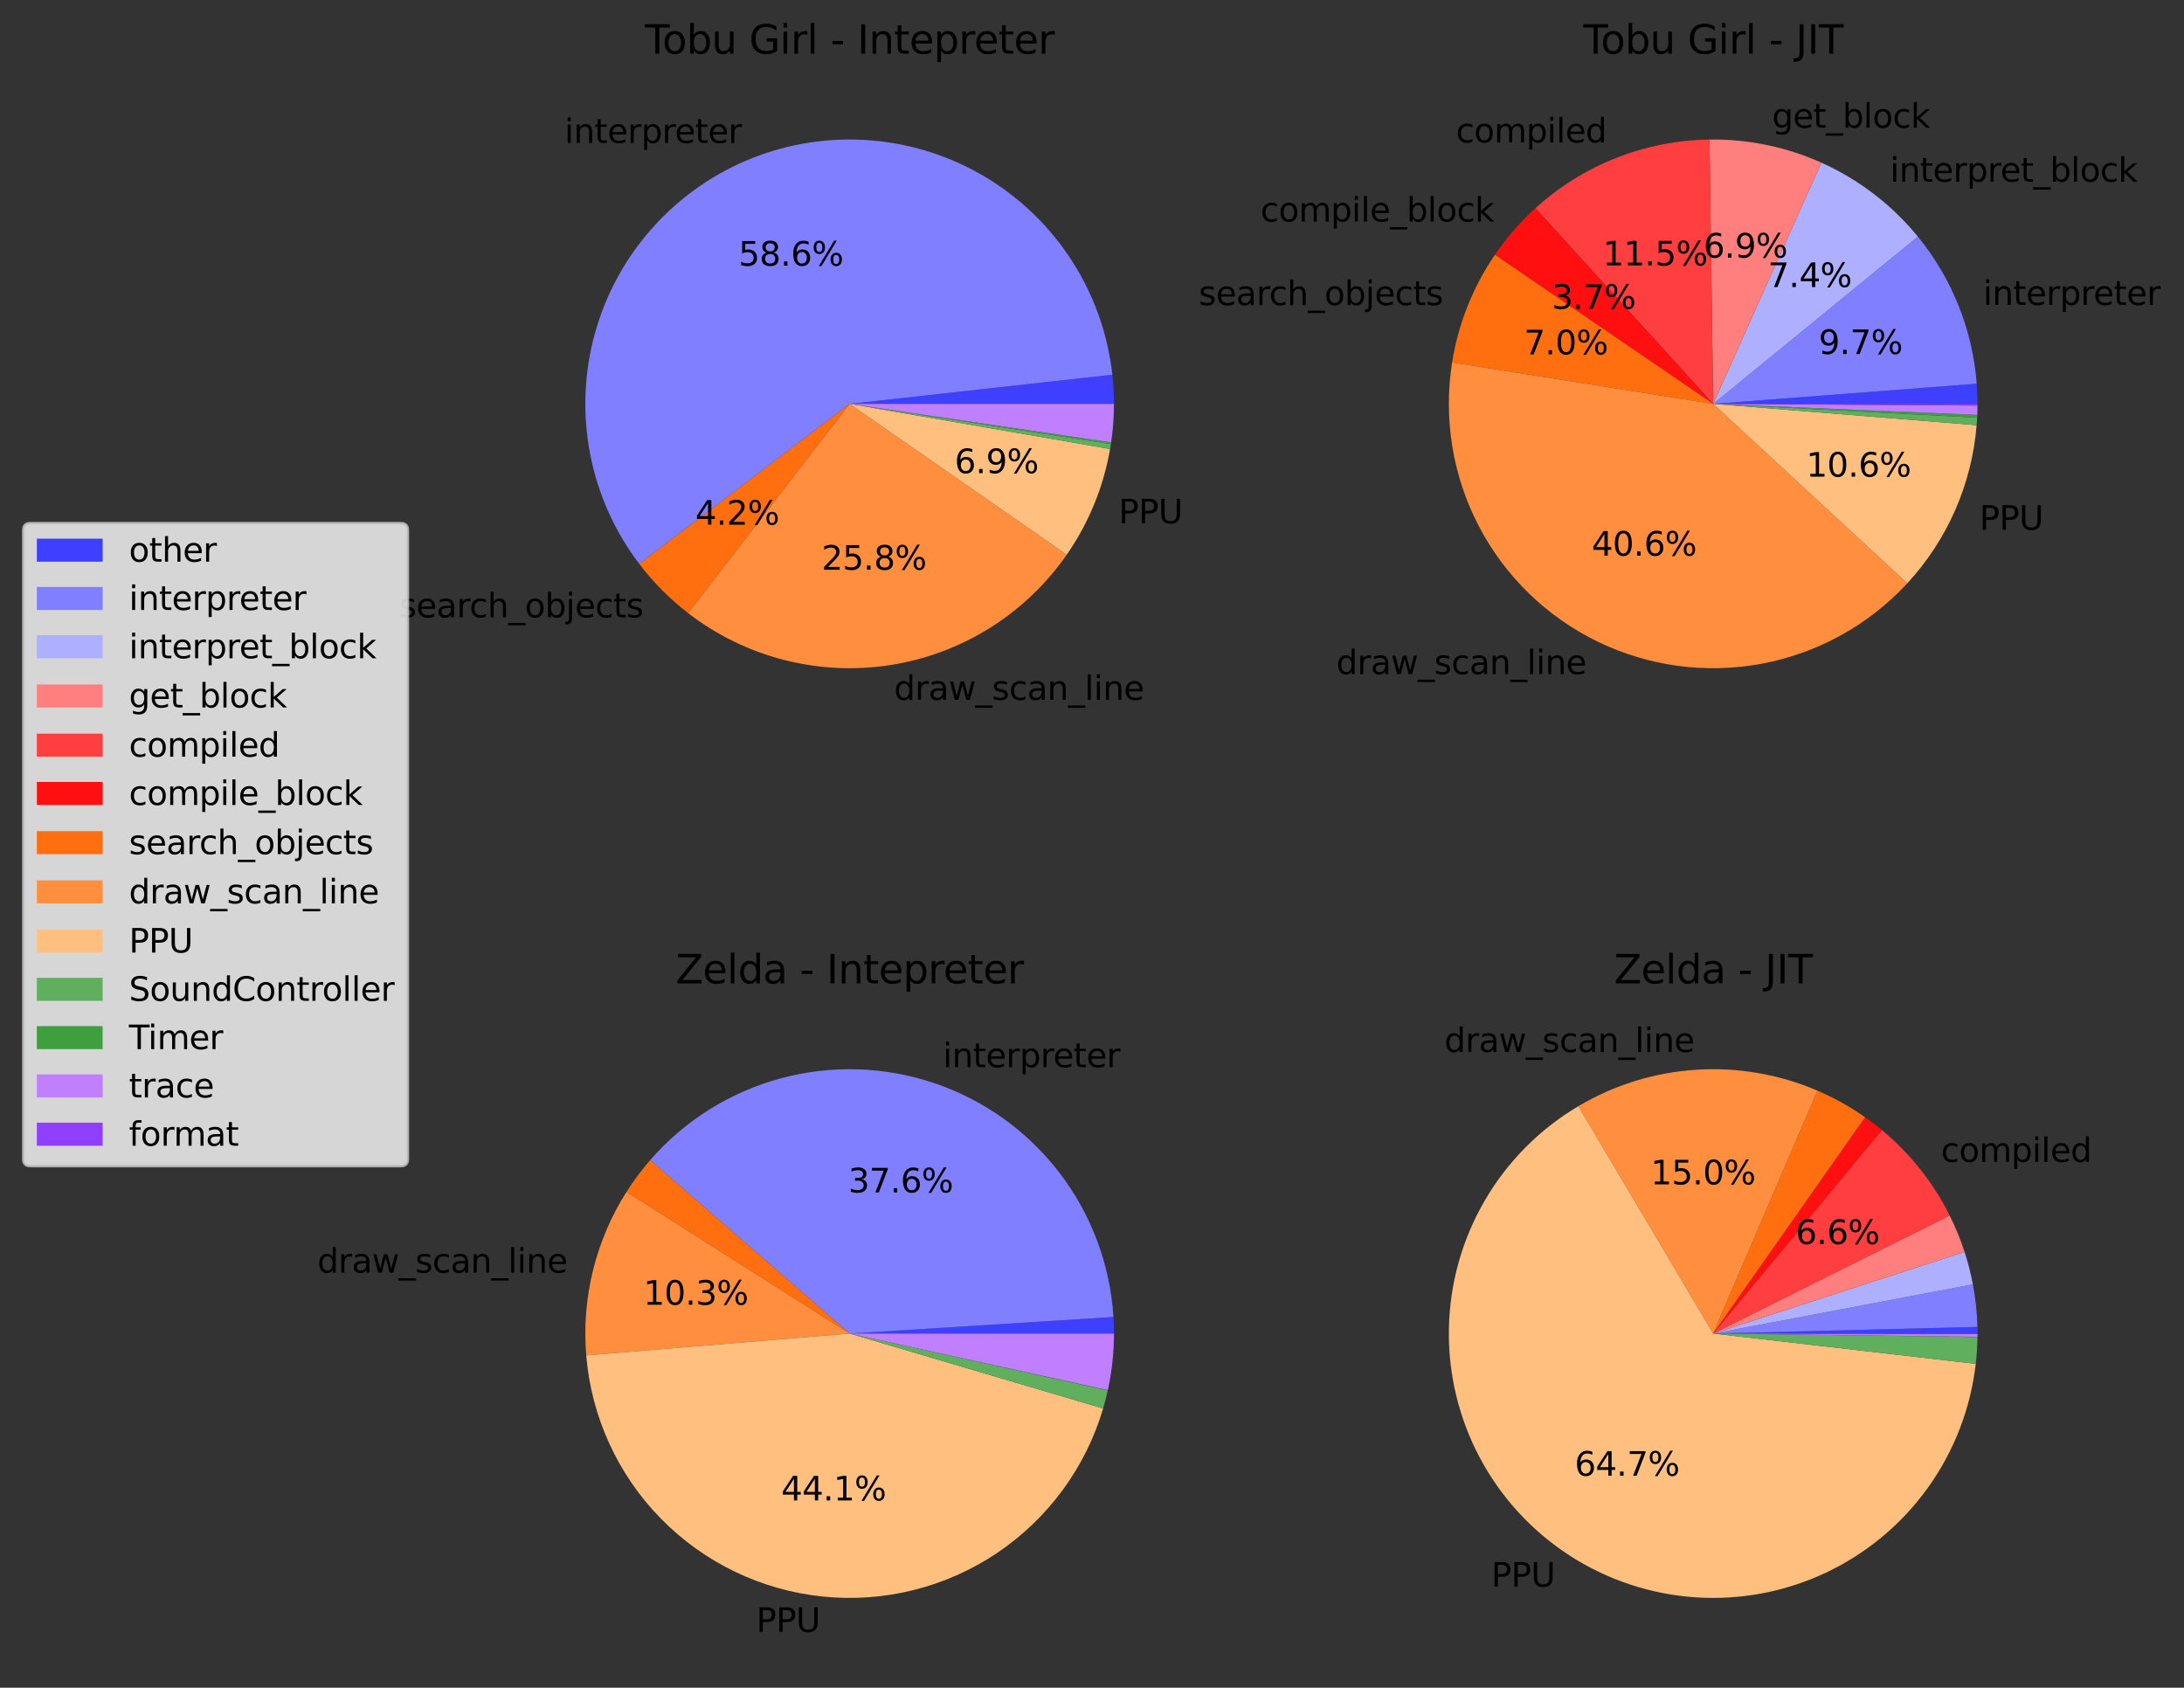 <?xml version="1.0" encoding="utf-8" standalone="no"?>
<!DOCTYPE svg PUBLIC "-//W3C//DTD SVG 1.1//EN"
  "http://www.w3.org/Graphics/SVG/1.1/DTD/svg11.dtd">
<svg xmlns:xlink="http://www.w3.org/1999/xlink" width="663.951pt" height="513.005pt" viewBox="0 0 663.951 513.005" xmlns="http://www.w3.org/2000/svg" version="1.1">
 <rect x="0" y="0" width="663.951" height="513.005" fill="#333333" stroke="none"/>
 <defs>
  <style type="text/css">*{stroke-linejoin: round; stroke-linecap: butt}</style>
 </defs>
 <g id="figure_1">
  <g id="patch_1">
   <path d="M 0 513.005 
L 663.951 513.005 
L 663.951 0 
L 0 0 
L 0 513.005 
z
" style="fill: none"/>
  </g>
  <g id="axes_1">
   <g id="patch_2">
    <path d="M 338.655 122.762 
C 338.655 121.281 338.614 119.8 338.532 118.321 
C 338.45 116.843 338.327 115.367 338.164 113.895 
L 258.3 122.762 
z
" style="fill: #3f3fff"/>
   </g>
   <g id="patch_3">
    <path d="M 338.164 113.895 
C 336.798 101.592 332.607 89.769 325.92 79.352 
C 319.233 68.935 310.228 60.203 299.611 53.839 
C 288.993 47.475 277.047 43.65 264.708 42.663 
C 252.369 41.676 239.967 43.553 228.472 48.148 
C 216.978 52.743 206.7 59.932 198.441 69.153 
C 190.183 78.375 184.166 89.381 180.861 101.31 
C 177.557 113.239 177.053 125.773 179.389 137.929 
C 181.726 150.085 186.84 161.538 194.331 171.393 
L 258.3 122.762 
z
" style="fill: #7f7fff"/>
   </g>
   <g id="patch_4">
    <path d="M 194.331 171.393 
C 196.468 174.203 198.787 176.869 201.275 179.375 
C 203.762 181.88 206.411 184.219 209.206 186.376 
L 258.3 122.762 
z
" style="fill: #ff6f0f"/>
   </g>
   <g id="patch_5">
    <path d="M 209.206 186.376 
C 217.828 193.029 227.713 197.862 238.26 200.578 
C 248.807 203.294 259.797 203.838 270.56 202.176 
C 281.324 200.514 291.638 196.681 300.874 190.911 
C 310.111 185.141 318.079 177.552 324.293 168.608 
L 258.3 122.762 
z
" style="fill: #ff8f3f"/>
   </g>
   <g id="patch_6">
    <path d="M 324.293 168.608 
C 327.624 163.812 330.423 158.668 332.64 153.266 
C 334.856 147.863 336.478 142.236 337.475 136.482 
L 258.3 122.762 
z
" style="fill: #ffbf7f"/>
   </g>
   <g id="patch_7">
    <path d="M 337.475 136.482 
C 337.518 136.233 337.56 135.984 337.601 135.735 
C 337.641 135.486 337.681 135.236 337.719 134.987 
L 258.3 122.762 
z
" style="fill: #5faf5f"/>
   </g>
   <g id="patch_8">
    <path d="M 337.719 134.987 
C 337.733 134.901 337.746 134.814 337.759 134.728 
C 337.772 134.642 337.785 134.555 337.797 134.469 
L 258.3 122.762 
z
" style="fill: #3f9f3f"/>
   </g>
   <g id="patch_9">
    <path d="M 337.797 134.469 
C 338.082 132.533 338.297 130.587 338.44 128.635 
C 338.583 126.683 338.655 124.727 338.655 122.77 
L 258.3 122.762 
z
" style="fill: #bf7fff"/>
   </g>
   <g id="patch_10">
    <path d="M 338.655 122.77 
C 338.655 122.768 338.655 122.767 338.655 122.766 
C 338.655 122.764 338.655 122.763 338.655 122.762 
L 258.3 122.762 
z
" style="fill: #8f3fff"/>
   </g>
   <g id="matplotlib.axis_1"/>
   <g id="matplotlib.axis_2"/>
   <g id="text_1">
    <!-- interpreter -->
    <g transform="translate(171.618 43.446) scale(0.1 -0.1)">
     <defs>
      <path id="DejaVuSans-69" d="M 603 3500 
L 1178 3500 
L 1178 0 
L 603 0 
L 603 3500 
z
M 603 4863 
L 1178 4863 
L 1178 4134 
L 603 4134 
L 603 4863 
z
" transform="scale(0.016)"/>
      <path id="DejaVuSans-6e" d="M 3513 2113 
L 3513 0 
L 2938 0 
L 2938 2094 
Q 2938 2591 2744 2837 
Q 2550 3084 2163 3084 
Q 1697 3084 1428 2787 
Q 1159 2491 1159 1978 
L 1159 0 
L 581 0 
L 581 3500 
L 1159 3500 
L 1159 2956 
Q 1366 3272 1645 3428 
Q 1925 3584 2291 3584 
Q 2894 3584 3203 3211 
Q 3513 2838 3513 2113 
z
" transform="scale(0.016)"/>
      <path id="DejaVuSans-74" d="M 1172 4494 
L 1172 3500 
L 2356 3500 
L 2356 3053 
L 1172 3053 
L 1172 1153 
Q 1172 725 1289 603 
Q 1406 481 1766 481 
L 2356 481 
L 2356 0 
L 1766 0 
Q 1100 0 847 248 
Q 594 497 594 1153 
L 594 3053 
L 172 3053 
L 172 3500 
L 594 3500 
L 594 4494 
L 1172 4494 
z
" transform="scale(0.016)"/>
      <path id="DejaVuSans-65" d="M 3597 1894 
L 3597 1613 
L 953 1613 
Q 991 1019 1311 708 
Q 1631 397 2203 397 
Q 2534 397 2845 478 
Q 3156 559 3463 722 
L 3463 178 
Q 3153 47 2828 -22 
Q 2503 -91 2169 -91 
Q 1331 -91 842 396 
Q 353 884 353 1716 
Q 353 2575 817 3079 
Q 1281 3584 2069 3584 
Q 2775 3584 3186 3129 
Q 3597 2675 3597 1894 
z
M 3022 2063 
Q 3016 2534 2758 2815 
Q 2500 3097 2075 3097 
Q 1594 3097 1305 2825 
Q 1016 2553 972 2059 
L 3022 2063 
z
" transform="scale(0.016)"/>
      <path id="DejaVuSans-72" d="M 2631 2963 
Q 2534 3019 2420 3045 
Q 2306 3072 2169 3072 
Q 1681 3072 1420 2755 
Q 1159 2438 1159 1844 
L 1159 0 
L 581 0 
L 581 3500 
L 1159 3500 
L 1159 2956 
Q 1341 3275 1631 3429 
Q 1922 3584 2338 3584 
Q 2397 3584 2469 3576 
Q 2541 3569 2628 3553 
L 2631 2963 
z
" transform="scale(0.016)"/>
      <path id="DejaVuSans-70" d="M 1159 525 
L 1159 -1331 
L 581 -1331 
L 581 3500 
L 1159 3500 
L 1159 2969 
Q 1341 3281 1617 3432 
Q 1894 3584 2278 3584 
Q 2916 3584 3314 3078 
Q 3713 2572 3713 1747 
Q 3713 922 3314 415 
Q 2916 -91 2278 -91 
Q 1894 -91 1617 61 
Q 1341 213 1159 525 
z
M 3116 1747 
Q 3116 2381 2855 2742 
Q 2594 3103 2138 3103 
Q 1681 3103 1420 2742 
Q 1159 2381 1159 1747 
Q 1159 1113 1420 752 
Q 1681 391 2138 391 
Q 2594 391 2855 752 
Q 3116 1113 3116 1747 
z
" transform="scale(0.016)"/>
     </defs>
     <use xlink:href="#DejaVuSans-69"/>
     <use xlink:href="#DejaVuSans-6e" x="27.783"/>
     <use xlink:href="#DejaVuSans-74" x="91.162"/>
     <use xlink:href="#DejaVuSans-65" x="130.371"/>
     <use xlink:href="#DejaVuSans-72" x="191.895"/>
     <use xlink:href="#DejaVuSans-70" x="233.008"/>
     <use xlink:href="#DejaVuSans-72" x="296.484"/>
     <use xlink:href="#DejaVuSans-65" x="335.348"/>
     <use xlink:href="#DejaVuSans-74" x="396.871"/>
     <use xlink:href="#DejaVuSans-65" x="436.08"/>
     <use xlink:href="#DejaVuSans-72" x="497.604"/>
    </g>
   </g>
   <g id="text_2">
    <!-- 58.6% -->
    <g transform="translate(224.52 80.753) scale(0.1 -0.1)">
     <defs>
      <path id="DejaVuSans-35" d="M 691 4666 
L 3169 4666 
L 3169 4134 
L 1269 4134 
L 1269 2991 
Q 1406 3038 1543 3061 
Q 1681 3084 1819 3084 
Q 2600 3084 3056 2656 
Q 3513 2228 3513 1497 
Q 3513 744 3044 326 
Q 2575 -91 1722 -91 
Q 1428 -91 1123 -41 
Q 819 9 494 109 
L 494 744 
Q 775 591 1075 516 
Q 1375 441 1709 441 
Q 2250 441 2565 725 
Q 2881 1009 2881 1497 
Q 2881 1984 2565 2268 
Q 2250 2553 1709 2553 
Q 1456 2553 1204 2497 
Q 953 2441 691 2322 
L 691 4666 
z
" transform="scale(0.016)"/>
      <path id="DejaVuSans-38" d="M 2034 2216 
Q 1584 2216 1326 1975 
Q 1069 1734 1069 1313 
Q 1069 891 1326 650 
Q 1584 409 2034 409 
Q 2484 409 2743 651 
Q 3003 894 3003 1313 
Q 3003 1734 2745 1975 
Q 2488 2216 2034 2216 
z
M 1403 2484 
Q 997 2584 770 2862 
Q 544 3141 544 3541 
Q 544 4100 942 4425 
Q 1341 4750 2034 4750 
Q 2731 4750 3128 4425 
Q 3525 4100 3525 3541 
Q 3525 3141 3298 2862 
Q 3072 2584 2669 2484 
Q 3125 2378 3379 2068 
Q 3634 1759 3634 1313 
Q 3634 634 3220 271 
Q 2806 -91 2034 -91 
Q 1263 -91 848 271 
Q 434 634 434 1313 
Q 434 1759 690 2068 
Q 947 2378 1403 2484 
z
M 1172 3481 
Q 1172 3119 1398 2916 
Q 1625 2713 2034 2713 
Q 2441 2713 2670 2916 
Q 2900 3119 2900 3481 
Q 2900 3844 2670 4047 
Q 2441 4250 2034 4250 
Q 1625 4250 1398 4047 
Q 1172 3844 1172 3481 
z
" transform="scale(0.016)"/>
      <path id="DejaVuSans-2e" d="M 684 794 
L 1344 794 
L 1344 0 
L 684 0 
L 684 794 
z
" transform="scale(0.016)"/>
      <path id="DejaVuSans-36" d="M 2113 2584 
Q 1688 2584 1439 2293 
Q 1191 2003 1191 1497 
Q 1191 994 1439 701 
Q 1688 409 2113 409 
Q 2538 409 2786 701 
Q 3034 994 3034 1497 
Q 3034 2003 2786 2293 
Q 2538 2584 2113 2584 
z
M 3366 4563 
L 3366 3988 
Q 3128 4100 2886 4159 
Q 2644 4219 2406 4219 
Q 1781 4219 1451 3797 
Q 1122 3375 1075 2522 
Q 1259 2794 1537 2939 
Q 1816 3084 2150 3084 
Q 2853 3084 3261 2657 
Q 3669 2231 3669 1497 
Q 3669 778 3244 343 
Q 2819 -91 2113 -91 
Q 1303 -91 875 529 
Q 447 1150 447 2328 
Q 447 3434 972 4092 
Q 1497 4750 2381 4750 
Q 2619 4750 2861 4703 
Q 3103 4656 3366 4563 
z
" transform="scale(0.016)"/>
      <path id="DejaVuSans-25" d="M 4653 2053 
Q 4381 2053 4226 1822 
Q 4072 1591 4072 1178 
Q 4072 772 4226 539 
Q 4381 306 4653 306 
Q 4919 306 5073 539 
Q 5228 772 5228 1178 
Q 5228 1588 5073 1820 
Q 4919 2053 4653 2053 
z
M 4653 2450 
Q 5147 2450 5437 2106 
Q 5728 1763 5728 1178 
Q 5728 594 5436 251 
Q 5144 -91 4653 -91 
Q 4153 -91 3862 251 
Q 3572 594 3572 1178 
Q 3572 1766 3864 2108 
Q 4156 2450 4653 2450 
z
M 1428 4353 
Q 1159 4353 1004 4120 
Q 850 3888 850 3481 
Q 850 3069 1003 2837 
Q 1156 2606 1428 2606 
Q 1700 2606 1854 2837 
Q 2009 3069 2009 3481 
Q 2009 3884 1853 4118 
Q 1697 4353 1428 4353 
z
M 4250 4750 
L 4750 4750 
L 1831 -91 
L 1331 -91 
L 4250 4750 
z
M 1428 4750 
Q 1922 4750 2215 4408 
Q 2509 4066 2509 3481 
Q 2509 2891 2217 2550 
Q 1925 2209 1428 2209 
Q 931 2209 642 2551 
Q 353 2894 353 3481 
Q 353 4063 643 4406 
Q 934 4750 1428 4750 
z
" transform="scale(0.016)"/>
     </defs>
     <use xlink:href="#DejaVuSans-35"/>
     <use xlink:href="#DejaVuSans-38" x="63.623"/>
     <use xlink:href="#DejaVuSans-2e" x="127.246"/>
     <use xlink:href="#DejaVuSans-36" x="159.033"/>
     <use xlink:href="#DejaVuSans-25" x="222.656"/>
    </g>
   </g>
   <g id="text_3">
    <!-- search_objects -->
    <g transform="translate(121.333 187.656) scale(0.1 -0.1)">
     <defs>
      <path id="DejaVuSans-73" d="M 2834 3397 
L 2834 2853 
Q 2591 2978 2328 3040 
Q 2066 3103 1784 3103 
Q 1356 3103 1142 2972 
Q 928 2841 928 2578 
Q 928 2378 1081 2264 
Q 1234 2150 1697 2047 
L 1894 2003 
Q 2506 1872 2764 1633 
Q 3022 1394 3022 966 
Q 3022 478 2636 193 
Q 2250 -91 1575 -91 
Q 1294 -91 989 -36 
Q 684 19 347 128 
L 347 722 
Q 666 556 975 473 
Q 1284 391 1588 391 
Q 1994 391 2212 530 
Q 2431 669 2431 922 
Q 2431 1156 2273 1281 
Q 2116 1406 1581 1522 
L 1381 1569 
Q 847 1681 609 1914 
Q 372 2147 372 2553 
Q 372 3047 722 3315 
Q 1072 3584 1716 3584 
Q 2034 3584 2315 3537 
Q 2597 3491 2834 3397 
z
" transform="scale(0.016)"/>
      <path id="DejaVuSans-61" d="M 2194 1759 
Q 1497 1759 1228 1600 
Q 959 1441 959 1056 
Q 959 750 1161 570 
Q 1363 391 1709 391 
Q 2188 391 2477 730 
Q 2766 1069 2766 1631 
L 2766 1759 
L 2194 1759 
z
M 3341 1997 
L 3341 0 
L 2766 0 
L 2766 531 
Q 2569 213 2275 61 
Q 1981 -91 1556 -91 
Q 1019 -91 701 211 
Q 384 513 384 1019 
Q 384 1609 779 1909 
Q 1175 2209 1959 2209 
L 2766 2209 
L 2766 2266 
Q 2766 2663 2505 2880 
Q 2244 3097 1772 3097 
Q 1472 3097 1187 3025 
Q 903 2953 641 2809 
L 641 3341 
Q 956 3463 1253 3523 
Q 1550 3584 1831 3584 
Q 2591 3584 2966 3190 
Q 3341 2797 3341 1997 
z
" transform="scale(0.016)"/>
      <path id="DejaVuSans-63" d="M 3122 3366 
L 3122 2828 
Q 2878 2963 2633 3030 
Q 2388 3097 2138 3097 
Q 1578 3097 1268 2742 
Q 959 2388 959 1747 
Q 959 1106 1268 751 
Q 1578 397 2138 397 
Q 2388 397 2633 464 
Q 2878 531 3122 666 
L 3122 134 
Q 2881 22 2623 -34 
Q 2366 -91 2075 -91 
Q 1284 -91 818 406 
Q 353 903 353 1747 
Q 353 2603 823 3093 
Q 1294 3584 2113 3584 
Q 2378 3584 2631 3529 
Q 2884 3475 3122 3366 
z
" transform="scale(0.016)"/>
      <path id="DejaVuSans-68" d="M 3513 2113 
L 3513 0 
L 2938 0 
L 2938 2094 
Q 2938 2591 2744 2837 
Q 2550 3084 2163 3084 
Q 1697 3084 1428 2787 
Q 1159 2491 1159 1978 
L 1159 0 
L 581 0 
L 581 4863 
L 1159 4863 
L 1159 2956 
Q 1366 3272 1645 3428 
Q 1925 3584 2291 3584 
Q 2894 3584 3203 3211 
Q 3513 2838 3513 2113 
z
" transform="scale(0.016)"/>
      <path id="DejaVuSans-5f" d="M 3263 -1063 
L 3263 -1509 
L -63 -1509 
L -63 -1063 
L 3263 -1063 
z
" transform="scale(0.016)"/>
      <path id="DejaVuSans-6f" d="M 1959 3097 
Q 1497 3097 1228 2736 
Q 959 2375 959 1747 
Q 959 1119 1226 758 
Q 1494 397 1959 397 
Q 2419 397 2687 759 
Q 2956 1122 2956 1747 
Q 2956 2369 2687 2733 
Q 2419 3097 1959 3097 
z
M 1959 3584 
Q 2709 3584 3137 3096 
Q 3566 2609 3566 1747 
Q 3566 888 3137 398 
Q 2709 -91 1959 -91 
Q 1206 -91 779 398 
Q 353 888 353 1747 
Q 353 2609 779 3096 
Q 1206 3584 1959 3584 
z
" transform="scale(0.016)"/>
      <path id="DejaVuSans-62" d="M 3116 1747 
Q 3116 2381 2855 2742 
Q 2594 3103 2138 3103 
Q 1681 3103 1420 2742 
Q 1159 2381 1159 1747 
Q 1159 1113 1420 752 
Q 1681 391 2138 391 
Q 2594 391 2855 752 
Q 3116 1113 3116 1747 
z
M 1159 2969 
Q 1341 3281 1617 3432 
Q 1894 3584 2278 3584 
Q 2916 3584 3314 3078 
Q 3713 2572 3713 1747 
Q 3713 922 3314 415 
Q 2916 -91 2278 -91 
Q 1894 -91 1617 61 
Q 1341 213 1159 525 
L 1159 0 
L 581 0 
L 581 4863 
L 1159 4863 
L 1159 2969 
z
" transform="scale(0.016)"/>
      <path id="DejaVuSans-6a" d="M 603 3500 
L 1178 3500 
L 1178 -63 
Q 1178 -731 923 -1031 
Q 669 -1331 103 -1331 
L -116 -1331 
L -116 -844 
L 38 -844 
Q 366 -844 484 -692 
Q 603 -541 603 -63 
L 603 3500 
z
M 603 4863 
L 1178 4863 
L 1178 4134 
L 603 4134 
L 603 4863 
z
" transform="scale(0.016)"/>
     </defs>
     <use xlink:href="#DejaVuSans-73"/>
     <use xlink:href="#DejaVuSans-65" x="52.1"/>
     <use xlink:href="#DejaVuSans-61" x="113.623"/>
     <use xlink:href="#DejaVuSans-72" x="174.902"/>
     <use xlink:href="#DejaVuSans-63" x="213.766"/>
     <use xlink:href="#DejaVuSans-68" x="268.746"/>
     <use xlink:href="#DejaVuSans-5f" x="332.125"/>
     <use xlink:href="#DejaVuSans-6f" x="382.125"/>
     <use xlink:href="#DejaVuSans-62" x="443.307"/>
     <use xlink:href="#DejaVuSans-6a" x="506.783"/>
     <use xlink:href="#DejaVuSans-65" x="534.566"/>
     <use xlink:href="#DejaVuSans-63" x="596.09"/>
     <use xlink:href="#DejaVuSans-74" x="651.07"/>
     <use xlink:href="#DejaVuSans-73" x="690.279"/>
    </g>
   </g>
   <g id="text_4">
    <!-- 4.2% -->
    <g transform="translate(211.382 159.489) scale(0.1 -0.1)">
     <defs>
      <path id="DejaVuSans-34" d="M 2419 4116 
L 825 1625 
L 2419 1625 
L 2419 4116 
z
M 2253 4666 
L 3047 4666 
L 3047 1625 
L 3713 1625 
L 3713 1100 
L 3047 1100 
L 3047 0 
L 2419 0 
L 2419 1100 
L 313 1100 
L 313 1709 
L 2253 4666 
z
" transform="scale(0.016)"/>
      <path id="DejaVuSans-32" d="M 1228 531 
L 3431 531 
L 3431 0 
L 469 0 
L 469 531 
Q 828 903 1448 1529 
Q 2069 2156 2228 2338 
Q 2531 2678 2651 2914 
Q 2772 3150 2772 3378 
Q 2772 3750 2511 3984 
Q 2250 4219 1831 4219 
Q 1534 4219 1204 4116 
Q 875 4013 500 3803 
L 500 4441 
Q 881 4594 1212 4672 
Q 1544 4750 1819 4750 
Q 2544 4750 2975 4387 
Q 3406 4025 3406 3419 
Q 3406 3131 3298 2873 
Q 3191 2616 2906 2266 
Q 2828 2175 2409 1742 
Q 1991 1309 1228 531 
z
" transform="scale(0.016)"/>
     </defs>
     <use xlink:href="#DejaVuSans-34"/>
     <use xlink:href="#DejaVuSans-2e" x="63.623"/>
     <use xlink:href="#DejaVuSans-32" x="95.41"/>
     <use xlink:href="#DejaVuSans-25" x="159.033"/>
    </g>
   </g>
   <g id="text_5">
    <!-- draw_scan_line -->
    <g transform="translate(271.786 212.738) scale(0.1 -0.1)">
     <defs>
      <path id="DejaVuSans-64" d="M 2906 2969 
L 2906 4863 
L 3481 4863 
L 3481 0 
L 2906 0 
L 2906 525 
Q 2725 213 2448 61 
Q 2172 -91 1784 -91 
Q 1150 -91 751 415 
Q 353 922 353 1747 
Q 353 2572 751 3078 
Q 1150 3584 1784 3584 
Q 2172 3584 2448 3432 
Q 2725 3281 2906 2969 
z
M 947 1747 
Q 947 1113 1208 752 
Q 1469 391 1925 391 
Q 2381 391 2643 752 
Q 2906 1113 2906 1747 
Q 2906 2381 2643 2742 
Q 2381 3103 1925 3103 
Q 1469 3103 1208 2742 
Q 947 2381 947 1747 
z
" transform="scale(0.016)"/>
      <path id="DejaVuSans-77" d="M 269 3500 
L 844 3500 
L 1563 769 
L 2278 3500 
L 2956 3500 
L 3675 769 
L 4391 3500 
L 4966 3500 
L 4050 0 
L 3372 0 
L 2619 2869 
L 1863 0 
L 1184 0 
L 269 3500 
z
" transform="scale(0.016)"/>
      <path id="DejaVuSans-6c" d="M 603 4863 
L 1178 4863 
L 1178 0 
L 603 0 
L 603 4863 
z
" transform="scale(0.016)"/>
     </defs>
     <use xlink:href="#DejaVuSans-64"/>
     <use xlink:href="#DejaVuSans-72" x="63.477"/>
     <use xlink:href="#DejaVuSans-61" x="104.59"/>
     <use xlink:href="#DejaVuSans-77" x="165.869"/>
     <use xlink:href="#DejaVuSans-5f" x="247.656"/>
     <use xlink:href="#DejaVuSans-73" x="297.656"/>
     <use xlink:href="#DejaVuSans-63" x="349.756"/>
     <use xlink:href="#DejaVuSans-61" x="404.736"/>
     <use xlink:href="#DejaVuSans-6e" x="466.016"/>
     <use xlink:href="#DejaVuSans-5f" x="529.395"/>
     <use xlink:href="#DejaVuSans-6c" x="579.395"/>
     <use xlink:href="#DejaVuSans-69" x="607.178"/>
     <use xlink:href="#DejaVuSans-6e" x="634.961"/>
     <use xlink:href="#DejaVuSans-65" x="698.34"/>
    </g>
   </g>
   <g id="text_6">
    <!-- 25.8% -->
    <g transform="translate(249.772 173.17) scale(0.1 -0.1)">
     <use xlink:href="#DejaVuSans-32"/>
     <use xlink:href="#DejaVuSans-35" x="63.623"/>
     <use xlink:href="#DejaVuSans-2e" x="127.246"/>
     <use xlink:href="#DejaVuSans-38" x="159.033"/>
     <use xlink:href="#DejaVuSans-25" x="222.656"/>
    </g>
   </g>
   <g id="text_7">
    <!-- PPU -->
    <g transform="translate(340.074 159.075) scale(0.1 -0.1)">
     <defs>
      <path id="DejaVuSans-50" d="M 1259 4147 
L 1259 2394 
L 2053 2394 
Q 2494 2394 2734 2622 
Q 2975 2850 2975 3272 
Q 2975 3691 2734 3919 
Q 2494 4147 2053 4147 
L 1259 4147 
z
M 628 4666 
L 2053 4666 
Q 2838 4666 3239 4311 
Q 3641 3956 3641 3272 
Q 3641 2581 3239 2228 
Q 2838 1875 2053 1875 
L 1259 1875 
L 1259 0 
L 628 0 
L 628 4666 
z
" transform="scale(0.016)"/>
      <path id="DejaVuSans-55" d="M 556 4666 
L 1191 4666 
L 1191 1831 
Q 1191 1081 1462 751 
Q 1734 422 2344 422 
Q 2950 422 3222 751 
Q 3494 1081 3494 1831 
L 3494 4666 
L 4128 4666 
L 4128 1753 
Q 4128 841 3676 375 
Q 3225 -91 2344 -91 
Q 1459 -91 1007 375 
Q 556 841 556 1753 
L 556 4666 
z
" transform="scale(0.016)"/>
     </defs>
     <use xlink:href="#DejaVuSans-50"/>
     <use xlink:href="#DejaVuSans-50" x="60.303"/>
     <use xlink:href="#DejaVuSans-55" x="120.605"/>
    </g>
   </g>
   <g id="text_8">
    <!-- 6.9% -->
    <g transform="translate(290.201 143.823) scale(0.1 -0.1)">
     <defs>
      <path id="DejaVuSans-39" d="M 703 97 
L 703 672 
Q 941 559 1184 500 
Q 1428 441 1663 441 
Q 2288 441 2617 861 
Q 2947 1281 2994 2138 
Q 2813 1869 2534 1725 
Q 2256 1581 1919 1581 
Q 1219 1581 811 2004 
Q 403 2428 403 3163 
Q 403 3881 828 4315 
Q 1253 4750 1959 4750 
Q 2769 4750 3195 4129 
Q 3622 3509 3622 2328 
Q 3622 1225 3098 567 
Q 2575 -91 1691 -91 
Q 1453 -91 1209 -44 
Q 966 3 703 97 
z
M 1959 2075 
Q 2384 2075 2632 2365 
Q 2881 2656 2881 3163 
Q 2881 3666 2632 3958 
Q 2384 4250 1959 4250 
Q 1534 4250 1286 3958 
Q 1038 3666 1038 3163 
Q 1038 2656 1286 2365 
Q 1534 2075 1959 2075 
z
" transform="scale(0.016)"/>
     </defs>
     <use xlink:href="#DejaVuSans-36"/>
     <use xlink:href="#DejaVuSans-2e" x="63.623"/>
     <use xlink:href="#DejaVuSans-39" x="95.41"/>
     <use xlink:href="#DejaVuSans-25" x="159.033"/>
    </g>
   </g>
   <g id="text_9">
    <!-- Tobu Girl - Intepreter -->
    <g transform="translate(196.078 16.318) scale(0.12 -0.12)">
     <defs>
      <path id="DejaVuSans-54" d="M -19 4666 
L 3928 4666 
L 3928 4134 
L 2272 4134 
L 2272 0 
L 1638 0 
L 1638 4134 
L -19 4134 
L -19 4666 
z
" transform="scale(0.016)"/>
      <path id="DejaVuSans-75" d="M 544 1381 
L 544 3500 
L 1119 3500 
L 1119 1403 
Q 1119 906 1312 657 
Q 1506 409 1894 409 
Q 2359 409 2629 706 
Q 2900 1003 2900 1516 
L 2900 3500 
L 3475 3500 
L 3475 0 
L 2900 0 
L 2900 538 
Q 2691 219 2414 64 
Q 2138 -91 1772 -91 
Q 1169 -91 856 284 
Q 544 659 544 1381 
z
M 1991 3584 
L 1991 3584 
z
" transform="scale(0.016)"/>
      <path id="DejaVuSans-20" transform="scale(0.016)"/>
      <path id="DejaVuSans-47" d="M 3809 666 
L 3809 1919 
L 2778 1919 
L 2778 2438 
L 4434 2438 
L 4434 434 
Q 4069 175 3628 42 
Q 3188 -91 2688 -91 
Q 1594 -91 976 548 
Q 359 1188 359 2328 
Q 359 3472 976 4111 
Q 1594 4750 2688 4750 
Q 3144 4750 3555 4637 
Q 3966 4525 4313 4306 
L 4313 3634 
Q 3963 3931 3569 4081 
Q 3175 4231 2741 4231 
Q 1884 4231 1454 3753 
Q 1025 3275 1025 2328 
Q 1025 1384 1454 906 
Q 1884 428 2741 428 
Q 3075 428 3337 486 
Q 3600 544 3809 666 
z
" transform="scale(0.016)"/>
      <path id="DejaVuSans-2d" d="M 313 2009 
L 1997 2009 
L 1997 1497 
L 313 1497 
L 313 2009 
z
" transform="scale(0.016)"/>
      <path id="DejaVuSans-49" d="M 628 4666 
L 1259 4666 
L 1259 0 
L 628 0 
L 628 4666 
z
" transform="scale(0.016)"/>
     </defs>
     <use xlink:href="#DejaVuSans-54"/>
     <use xlink:href="#DejaVuSans-6f" x="44.084"/>
     <use xlink:href="#DejaVuSans-62" x="105.266"/>
     <use xlink:href="#DejaVuSans-75" x="168.742"/>
     <use xlink:href="#DejaVuSans-20" x="232.121"/>
     <use xlink:href="#DejaVuSans-47" x="263.908"/>
     <use xlink:href="#DejaVuSans-69" x="341.398"/>
     <use xlink:href="#DejaVuSans-72" x="369.182"/>
     <use xlink:href="#DejaVuSans-6c" x="410.295"/>
     <use xlink:href="#DejaVuSans-20" x="438.078"/>
     <use xlink:href="#DejaVuSans-2d" x="469.865"/>
     <use xlink:href="#DejaVuSans-20" x="505.949"/>
     <use xlink:href="#DejaVuSans-49" x="537.736"/>
     <use xlink:href="#DejaVuSans-6e" x="567.229"/>
     <use xlink:href="#DejaVuSans-74" x="630.607"/>
     <use xlink:href="#DejaVuSans-65" x="669.816"/>
     <use xlink:href="#DejaVuSans-70" x="731.34"/>
     <use xlink:href="#DejaVuSans-72" x="794.816"/>
     <use xlink:href="#DejaVuSans-65" x="833.68"/>
     <use xlink:href="#DejaVuSans-74" x="895.203"/>
     <use xlink:href="#DejaVuSans-65" x="934.412"/>
     <use xlink:href="#DejaVuSans-72" x="995.936"/>
    </g>
   </g>
  </g>
  <g id="axes_2">
   <g id="patch_11">
    <path d="M 601.171 122.762 
C 601.171 121.739 601.152 120.717 601.113 119.695 
C 601.074 118.673 601.015 117.652 600.937 116.632 
L 520.816 122.762 
z
" style="fill: #3f3fff"/>
   </g>
   <g id="patch_12">
    <path d="M 600.937 116.632 
C 600.314 108.489 598.453 100.489 595.419 92.906 
C 592.385 85.324 588.212 78.248 583.045 71.924 
L 520.816 122.762 
z
" style="fill: #7f7fff"/>
   </g>
   <g id="patch_13">
    <path d="M 583.045 71.924 
C 579.11 67.107 574.628 62.763 569.691 58.979 
C 564.754 55.196 559.394 51.999 553.719 49.452 
L 520.816 122.762 
z
" style="fill: #afafff"/>
   </g>
   <g id="patch_14">
    <path d="M 553.719 49.452 
C 548.388 47.059 542.812 45.255 537.09 44.072 
C 531.368 42.889 525.534 42.333 519.691 42.415 
L 520.816 122.762 
z
" style="fill: #ff7f7f"/>
   </g>
   <g id="patch_15">
    <path d="M 519.691 42.415 
C 509.978 42.551 500.369 44.447 491.333 48.011 
C 482.296 51.576 473.98 56.749 466.789 63.281 
L 520.816 122.762 
z
" style="fill: #ff3f3f"/>
   </g>
   <g id="patch_16">
    <path d="M 466.789 63.281 
C 464.467 65.39 462.271 67.633 460.211 69.999 
C 458.151 72.365 456.232 74.849 454.463 77.439 
L 520.816 122.762 
z
" style="fill: #ff0f0f"/>
   </g>
   <g id="patch_17">
    <path d="M 454.463 77.439 
C 451.121 82.332 448.33 87.579 446.142 93.085 
C 443.954 98.592 442.381 104.323 441.453 110.175 
L 520.816 122.762 
z
" style="fill: #ff6f0f"/>
   </g>
   <g id="patch_18">
    <path d="M 441.453 110.175 
C 438.753 127.2 441.602 144.65 449.576 159.933 
C 457.55 175.216 470.234 187.534 485.743 195.058 
C 501.252 202.582 518.778 204.92 535.717 201.723 
C 552.656 198.526 568.125 189.962 579.825 177.304 
L 520.816 122.762 
z
" style="fill: #ff8f3f"/>
   </g>
   <g id="patch_19">
    <path d="M 579.825 177.304 
C 585.888 170.745 590.814 163.221 594.402 155.042 
C 597.99 146.863 600.189 138.143 600.91 129.241 
L 520.816 122.762 
z
" style="fill: #ffbf7f"/>
   </g>
   <g id="patch_20">
    <path d="M 600.91 129.241 
C 600.94 128.86 600.968 128.479 600.994 128.099 
C 601.019 127.718 601.042 127.337 601.062 126.955 
L 520.816 122.762 
z
" style="fill: #5faf5f"/>
   </g>
   <g id="patch_21">
    <path d="M 601.062 126.955 
C 601.069 126.815 601.076 126.675 601.082 126.535 
C 601.089 126.395 601.095 126.255 601.101 126.115 
L 520.816 122.762 
z
" style="fill: #3f9f3f"/>
   </g>
   <g id="patch_22">
    <path d="M 601.101 126.115 
C 601.121 125.642 601.136 125.169 601.148 124.696 
C 601.159 124.223 601.166 123.749 601.169 123.276 
L 520.816 122.762 
z
" style="fill: #bf7fff"/>
   </g>
   <g id="patch_23">
    <path d="M 601.169 123.276 
C 601.17 123.19 601.17 123.105 601.171 123.019 
C 601.171 122.933 601.171 122.847 601.171 122.762 
L 520.816 122.762 
z
" style="fill: #8f3fff"/>
   </g>
   <g id="matplotlib.axis_3"/>
   <g id="matplotlib.axis_4"/>
   <g id="text_10">
    <!-- interpreter -->
    <g transform="translate(602.879 92.68) scale(0.1 -0.1)">
     <use xlink:href="#DejaVuSans-69"/>
     <use xlink:href="#DejaVuSans-6e" x="27.783"/>
     <use xlink:href="#DejaVuSans-74" x="91.162"/>
     <use xlink:href="#DejaVuSans-65" x="130.371"/>
     <use xlink:href="#DejaVuSans-72" x="191.895"/>
     <use xlink:href="#DejaVuSans-70" x="233.008"/>
     <use xlink:href="#DejaVuSans-72" x="296.484"/>
     <use xlink:href="#DejaVuSans-65" x="335.348"/>
     <use xlink:href="#DejaVuSans-74" x="396.871"/>
     <use xlink:href="#DejaVuSans-65" x="436.08"/>
     <use xlink:href="#DejaVuSans-72" x="497.604"/>
    </g>
   </g>
   <g id="text_11">
    <!-- 9.7% -->
    <g transform="translate(552.875 107.608) scale(0.1 -0.1)">
     <defs>
      <path id="DejaVuSans-37" d="M 525 4666 
L 3525 4666 
L 3525 4397 
L 1831 0 
L 1172 0 
L 2766 4134 
L 525 4134 
L 525 4666 
z
" transform="scale(0.016)"/>
     </defs>
     <use xlink:href="#DejaVuSans-39"/>
     <use xlink:href="#DejaVuSans-2e" x="63.623"/>
     <use xlink:href="#DejaVuSans-37" x="95.41"/>
     <use xlink:href="#DejaVuSans-25" x="159.033"/>
    </g>
   </g>
   <g id="text_12">
    <!-- interpret_block -->
    <g transform="translate(574.578 55.222) scale(0.1 -0.1)">
     <defs>
      <path id="DejaVuSans-6b" d="M 581 4863 
L 1159 4863 
L 1159 1991 
L 2875 3500 
L 3609 3500 
L 1753 1863 
L 3688 0 
L 2938 0 
L 1159 1709 
L 1159 0 
L 581 0 
L 581 4863 
z
" transform="scale(0.016)"/>
     </defs>
     <use xlink:href="#DejaVuSans-69"/>
     <use xlink:href="#DejaVuSans-6e" x="27.783"/>
     <use xlink:href="#DejaVuSans-74" x="91.162"/>
     <use xlink:href="#DejaVuSans-65" x="130.371"/>
     <use xlink:href="#DejaVuSans-72" x="191.895"/>
     <use xlink:href="#DejaVuSans-70" x="233.008"/>
     <use xlink:href="#DejaVuSans-72" x="296.484"/>
     <use xlink:href="#DejaVuSans-65" x="335.348"/>
     <use xlink:href="#DejaVuSans-74" x="396.871"/>
     <use xlink:href="#DejaVuSans-5f" x="436.08"/>
     <use xlink:href="#DejaVuSans-62" x="486.08"/>
     <use xlink:href="#DejaVuSans-6c" x="549.557"/>
     <use xlink:href="#DejaVuSans-6f" x="577.34"/>
     <use xlink:href="#DejaVuSans-63" x="638.521"/>
     <use xlink:href="#DejaVuSans-6b" x="693.502"/>
    </g>
   </g>
   <g id="text_13">
    <!-- 7.4% -->
    <g transform="translate(537.439 87.252) scale(0.1 -0.1)">
     <use xlink:href="#DejaVuSans-37"/>
     <use xlink:href="#DejaVuSans-2e" x="63.623"/>
     <use xlink:href="#DejaVuSans-34" x="95.41"/>
     <use xlink:href="#DejaVuSans-25" x="159.033"/>
    </g>
   </g>
   <g id="text_14">
    <!-- get_block -->
    <g transform="translate(538.717 38.823) scale(0.1 -0.1)">
     <defs>
      <path id="DejaVuSans-67" d="M 2906 1791 
Q 2906 2416 2648 2759 
Q 2391 3103 1925 3103 
Q 1463 3103 1205 2759 
Q 947 2416 947 1791 
Q 947 1169 1205 825 
Q 1463 481 1925 481 
Q 2391 481 2648 825 
Q 2906 1169 2906 1791 
z
M 3481 434 
Q 3481 -459 3084 -895 
Q 2688 -1331 1869 -1331 
Q 1566 -1331 1297 -1286 
Q 1028 -1241 775 -1147 
L 775 -588 
Q 1028 -725 1275 -790 
Q 1522 -856 1778 -856 
Q 2344 -856 2625 -561 
Q 2906 -266 2906 331 
L 2906 616 
Q 2728 306 2450 153 
Q 2172 0 1784 0 
Q 1141 0 747 490 
Q 353 981 353 1791 
Q 353 2603 747 3093 
Q 1141 3584 1784 3584 
Q 2172 3584 2450 3431 
Q 2728 3278 2906 2969 
L 2906 3500 
L 3481 3500 
L 3481 434 
z
" transform="scale(0.016)"/>
     </defs>
     <use xlink:href="#DejaVuSans-67"/>
     <use xlink:href="#DejaVuSans-65" x="63.477"/>
     <use xlink:href="#DejaVuSans-74" x="125"/>
     <use xlink:href="#DejaVuSans-5f" x="164.209"/>
     <use xlink:href="#DejaVuSans-62" x="214.209"/>
     <use xlink:href="#DejaVuSans-6c" x="277.686"/>
     <use xlink:href="#DejaVuSans-6f" x="305.469"/>
     <use xlink:href="#DejaVuSans-63" x="366.65"/>
     <use xlink:href="#DejaVuSans-6b" x="421.631"/>
    </g>
   </g>
   <g id="text_15">
    <!-- 6.9% -->
    <g transform="translate(517.878 78.307) scale(0.1 -0.1)">
     <use xlink:href="#DejaVuSans-36"/>
     <use xlink:href="#DejaVuSans-2e" x="63.623"/>
     <use xlink:href="#DejaVuSans-39" x="95.41"/>
     <use xlink:href="#DejaVuSans-25" x="159.033"/>
    </g>
   </g>
   <g id="text_16">
    <!-- compiled -->
    <g transform="translate(442.62 43.296) scale(0.1 -0.1)">
     <defs>
      <path id="DejaVuSans-6d" d="M 3328 2828 
Q 3544 3216 3844 3400 
Q 4144 3584 4550 3584 
Q 5097 3584 5394 3201 
Q 5691 2819 5691 2113 
L 5691 0 
L 5113 0 
L 5113 2094 
Q 5113 2597 4934 2840 
Q 4756 3084 4391 3084 
Q 3944 3084 3684 2787 
Q 3425 2491 3425 1978 
L 3425 0 
L 2847 0 
L 2847 2094 
Q 2847 2600 2669 2842 
Q 2491 3084 2119 3084 
Q 1678 3084 1418 2786 
Q 1159 2488 1159 1978 
L 1159 0 
L 581 0 
L 581 3500 
L 1159 3500 
L 1159 2956 
Q 1356 3278 1631 3431 
Q 1906 3584 2284 3584 
Q 2666 3584 2933 3390 
Q 3200 3197 3328 2828 
z
" transform="scale(0.016)"/>
     </defs>
     <use xlink:href="#DejaVuSans-63"/>
     <use xlink:href="#DejaVuSans-6f" x="54.98"/>
     <use xlink:href="#DejaVuSans-6d" x="116.162"/>
     <use xlink:href="#DejaVuSans-70" x="213.574"/>
     <use xlink:href="#DejaVuSans-69" x="277.051"/>
     <use xlink:href="#DejaVuSans-6c" x="304.834"/>
     <use xlink:href="#DejaVuSans-65" x="332.617"/>
     <use xlink:href="#DejaVuSans-64" x="394.141"/>
    </g>
   </g>
   <g id="text_17">
    <!-- 11.5% -->
    <g transform="translate(487.242 80.671) scale(0.1 -0.1)">
     <defs>
      <path id="DejaVuSans-31" d="M 794 531 
L 1825 531 
L 1825 4091 
L 703 3866 
L 703 4441 
L 1819 4666 
L 2450 4666 
L 2450 531 
L 3481 531 
L 3481 0 
L 794 0 
L 794 531 
z
" transform="scale(0.016)"/>
     </defs>
     <use xlink:href="#DejaVuSans-31"/>
     <use xlink:href="#DejaVuSans-31" x="63.623"/>
     <use xlink:href="#DejaVuSans-2e" x="127.246"/>
     <use xlink:href="#DejaVuSans-35" x="159.033"/>
     <use xlink:href="#DejaVuSans-25" x="222.656"/>
    </g>
   </g>
   <g id="text_18">
    <!-- compile_block -->
    <g transform="translate(383.201 67.343) scale(0.1 -0.1)">
     <use xlink:href="#DejaVuSans-63"/>
     <use xlink:href="#DejaVuSans-6f" x="54.98"/>
     <use xlink:href="#DejaVuSans-6d" x="116.162"/>
     <use xlink:href="#DejaVuSans-70" x="213.574"/>
     <use xlink:href="#DejaVuSans-69" x="277.051"/>
     <use xlink:href="#DejaVuSans-6c" x="304.834"/>
     <use xlink:href="#DejaVuSans-65" x="332.617"/>
     <use xlink:href="#DejaVuSans-5f" x="394.141"/>
     <use xlink:href="#DejaVuSans-62" x="444.141"/>
     <use xlink:href="#DejaVuSans-6c" x="507.617"/>
     <use xlink:href="#DejaVuSans-6f" x="535.4"/>
     <use xlink:href="#DejaVuSans-63" x="596.582"/>
     <use xlink:href="#DejaVuSans-6b" x="651.562"/>
    </g>
   </g>
   <g id="text_19">
    <!-- 3.7% -->
    <g transform="translate(471.751 93.863) scale(0.1 -0.1)">
     <defs>
      <path id="DejaVuSans-33" d="M 2597 2516 
Q 3050 2419 3304 2112 
Q 3559 1806 3559 1356 
Q 3559 666 3084 287 
Q 2609 -91 1734 -91 
Q 1441 -91 1130 -33 
Q 819 25 488 141 
L 488 750 
Q 750 597 1062 519 
Q 1375 441 1716 441 
Q 2309 441 2620 675 
Q 2931 909 2931 1356 
Q 2931 1769 2642 2001 
Q 2353 2234 1838 2234 
L 1294 2234 
L 1294 2753 
L 1863 2753 
Q 2328 2753 2575 2939 
Q 2822 3125 2822 3475 
Q 2822 3834 2567 4026 
Q 2313 4219 1838 4219 
Q 1578 4219 1281 4162 
Q 984 4106 628 3988 
L 628 4550 
Q 988 4650 1302 4700 
Q 1616 4750 1894 4750 
Q 2613 4750 3031 4423 
Q 3450 4097 3450 3541 
Q 3450 3153 3228 2886 
Q 3006 2619 2597 2516 
z
" transform="scale(0.016)"/>
     </defs>
     <use xlink:href="#DejaVuSans-33"/>
     <use xlink:href="#DejaVuSans-2e" x="63.623"/>
     <use xlink:href="#DejaVuSans-37" x="95.41"/>
     <use xlink:href="#DejaVuSans-25" x="159.033"/>
    </g>
   </g>
   <g id="text_20">
    <!-- search_objects -->
    <g transform="translate(364.436 92.738) scale(0.1 -0.1)">
     <use xlink:href="#DejaVuSans-73"/>
     <use xlink:href="#DejaVuSans-65" x="52.1"/>
     <use xlink:href="#DejaVuSans-61" x="113.623"/>
     <use xlink:href="#DejaVuSans-72" x="174.902"/>
     <use xlink:href="#DejaVuSans-63" x="213.766"/>
     <use xlink:href="#DejaVuSans-68" x="268.746"/>
     <use xlink:href="#DejaVuSans-5f" x="332.125"/>
     <use xlink:href="#DejaVuSans-6f" x="382.125"/>
     <use xlink:href="#DejaVuSans-62" x="443.307"/>
     <use xlink:href="#DejaVuSans-6a" x="506.783"/>
     <use xlink:href="#DejaVuSans-65" x="534.566"/>
     <use xlink:href="#DejaVuSans-63" x="596.09"/>
     <use xlink:href="#DejaVuSans-74" x="651.07"/>
     <use xlink:href="#DejaVuSans-73" x="690.279"/>
    </g>
   </g>
   <g id="text_21">
    <!-- 7.0% -->
    <g transform="translate(463.309 107.715) scale(0.1 -0.1)">
     <defs>
      <path id="DejaVuSans-30" d="M 2034 4250 
Q 1547 4250 1301 3770 
Q 1056 3291 1056 2328 
Q 1056 1369 1301 889 
Q 1547 409 2034 409 
Q 2525 409 2770 889 
Q 3016 1369 3016 2328 
Q 3016 3291 2770 3770 
Q 2525 4250 2034 4250 
z
M 2034 4750 
Q 2819 4750 3233 4129 
Q 3647 3509 3647 2328 
Q 3647 1150 3233 529 
Q 2819 -91 2034 -91 
Q 1250 -91 836 529 
Q 422 1150 422 2328 
Q 422 3509 836 4129 
Q 1250 4750 2034 4750 
z
" transform="scale(0.016)"/>
     </defs>
     <use xlink:href="#DejaVuSans-37"/>
     <use xlink:href="#DejaVuSans-2e" x="63.623"/>
     <use xlink:href="#DejaVuSans-30" x="95.41"/>
     <use xlink:href="#DejaVuSans-25" x="159.033"/>
    </g>
   </g>
   <g id="text_22">
    <!-- draw_scan_line -->
    <g transform="translate(406.25 204.908) scale(0.1 -0.1)">
     <use xlink:href="#DejaVuSans-64"/>
     <use xlink:href="#DejaVuSans-72" x="63.477"/>
     <use xlink:href="#DejaVuSans-61" x="104.59"/>
     <use xlink:href="#DejaVuSans-77" x="165.869"/>
     <use xlink:href="#DejaVuSans-5f" x="247.656"/>
     <use xlink:href="#DejaVuSans-73" x="297.656"/>
     <use xlink:href="#DejaVuSans-63" x="349.756"/>
     <use xlink:href="#DejaVuSans-61" x="404.736"/>
     <use xlink:href="#DejaVuSans-6e" x="466.016"/>
     <use xlink:href="#DejaVuSans-5f" x="529.395"/>
     <use xlink:href="#DejaVuSans-6c" x="579.395"/>
     <use xlink:href="#DejaVuSans-69" x="607.178"/>
     <use xlink:href="#DejaVuSans-6e" x="634.961"/>
     <use xlink:href="#DejaVuSans-65" x="698.34"/>
    </g>
   </g>
   <g id="text_23">
    <!-- 40.6% -->
    <g transform="translate(483.889 168.899) scale(0.1 -0.1)">
     <use xlink:href="#DejaVuSans-34"/>
     <use xlink:href="#DejaVuSans-30" x="63.623"/>
     <use xlink:href="#DejaVuSans-2e" x="127.246"/>
     <use xlink:href="#DejaVuSans-36" x="159.033"/>
     <use xlink:href="#DejaVuSans-25" x="222.656"/>
    </g>
   </g>
   <g id="text_24">
    <!-- PPU -->
    <g transform="translate(601.761 161.03) scale(0.1 -0.1)">
     <use xlink:href="#DejaVuSans-50"/>
     <use xlink:href="#DejaVuSans-50" x="60.303"/>
     <use xlink:href="#DejaVuSans-55" x="120.605"/>
    </g>
   </g>
   <g id="text_25">
    <!-- 10.6% -->
    <g transform="translate(549.084 144.889) scale(0.1 -0.1)">
     <use xlink:href="#DejaVuSans-31"/>
     <use xlink:href="#DejaVuSans-30" x="63.623"/>
     <use xlink:href="#DejaVuSans-2e" x="127.246"/>
     <use xlink:href="#DejaVuSans-36" x="159.033"/>
     <use xlink:href="#DejaVuSans-25" x="222.656"/>
    </g>
   </g>
   <g id="text_26">
    <!-- Tobu Girl - JIT -->
    <g transform="translate(481.349 16.318) scale(0.12 -0.12)">
     <defs>
      <path id="DejaVuSans-4a" d="M 628 4666 
L 1259 4666 
L 1259 325 
Q 1259 -519 939 -900 
Q 619 -1281 -91 -1281 
L -331 -1281 
L -331 -750 
L -134 -750 
Q 284 -750 456 -515 
Q 628 -281 628 325 
L 628 4666 
z
" transform="scale(0.016)"/>
     </defs>
     <use xlink:href="#DejaVuSans-54"/>
     <use xlink:href="#DejaVuSans-6f" x="44.084"/>
     <use xlink:href="#DejaVuSans-62" x="105.266"/>
     <use xlink:href="#DejaVuSans-75" x="168.742"/>
     <use xlink:href="#DejaVuSans-20" x="232.121"/>
     <use xlink:href="#DejaVuSans-47" x="263.908"/>
     <use xlink:href="#DejaVuSans-69" x="341.398"/>
     <use xlink:href="#DejaVuSans-72" x="369.182"/>
     <use xlink:href="#DejaVuSans-6c" x="410.295"/>
     <use xlink:href="#DejaVuSans-20" x="438.078"/>
     <use xlink:href="#DejaVuSans-2d" x="469.865"/>
     <use xlink:href="#DejaVuSans-20" x="505.949"/>
     <use xlink:href="#DejaVuSans-4a" x="537.736"/>
     <use xlink:href="#DejaVuSans-49" x="567.229"/>
     <use xlink:href="#DejaVuSans-54" x="596.721"/>
    </g>
   </g>
  </g>
  <g id="axes_3">
   <g id="patch_24">
    <path d="M 338.655 405.362 
C 338.655 404.522 338.642 403.682 338.615 402.842 
C 338.589 402.003 338.549 401.163 338.497 400.325 
L 258.3 405.362 
z
" style="fill: #3f3fff"/>
   </g>
   <g id="patch_25">
    <path d="M 338.497 400.325 
C 337.498 384.419 331.789 369.163 322.099 356.509 
C 312.409 343.855 299.171 334.365 284.075 329.253 
C 268.979 324.141 252.699 323.633 237.314 327.796 
C 221.929 331.958 208.125 340.605 197.667 352.631 
L 258.3 405.362 
z
" style="fill: #7f7fff"/>
   </g>
   <g id="patch_26">
    <path d="M 197.667 352.631 
C 196.347 354.148 195.085 355.715 193.883 357.327 
C 192.681 358.939 191.54 360.595 190.462 362.293 
L 258.3 405.362 
z
" style="fill: #ff6f0f"/>
   </g>
   <g id="patch_27">
    <path d="M 190.462 362.293 
C 185.798 369.639 182.358 377.695 180.277 386.145 
C 178.195 394.595 177.501 403.327 178.22 412 
L 258.3 405.362 
z
" style="fill: #ff8f3f"/>
   </g>
   <g id="patch_28">
    <path d="M 178.22 412 
C 179.768 430.679 187.804 448.24 200.927 461.622 
C 214.049 475.004 231.45 483.383 250.094 485.297 
C 268.739 487.211 287.479 482.542 303.047 472.105 
C 318.615 461.668 330.051 446.105 335.361 428.131 
L 258.3 405.362 
z
" style="fill: #ffbf7f"/>
   </g>
   <g id="patch_29">
    <path d="M 335.361 428.131 
C 335.629 427.225 335.881 426.314 336.116 425.399 
C 336.352 424.484 336.571 423.566 336.775 422.643 
L 258.3 405.362 
z
" style="fill: #5faf5f"/>
   </g>
   <g id="patch_30">
    <path d="M 336.775 422.643 
C 336.778 422.627 336.781 422.612 336.785 422.596 
C 336.788 422.581 336.792 422.565 336.795 422.55 
L 258.3 405.362 
z
" style="fill: #3f9f3f"/>
   </g>
   <g id="patch_31">
    <path d="M 336.795 422.55 
C 337.412 419.73 337.877 416.879 338.188 414.01 
C 338.499 411.14 338.654 408.256 338.655 405.37 
L 258.3 405.362 
z
" style="fill: #bf7fff"/>
   </g>
   <g id="patch_32">
    <path d="M 338.655 405.37 
C 338.655 405.368 338.655 405.367 338.655 405.366 
C 338.655 405.364 338.655 405.363 338.655 405.362 
L 258.3 405.362 
z
" style="fill: #8f3fff"/>
   </g>
   <g id="matplotlib.axis_5"/>
   <g id="matplotlib.axis_6"/>
   <g id="text_27">
    <!-- interpreter -->
    <g transform="translate(286.653 324.401) scale(0.1 -0.1)">
     <use xlink:href="#DejaVuSans-69"/>
     <use xlink:href="#DejaVuSans-6e" x="27.783"/>
     <use xlink:href="#DejaVuSans-74" x="91.162"/>
     <use xlink:href="#DejaVuSans-65" x="130.371"/>
     <use xlink:href="#DejaVuSans-72" x="191.895"/>
     <use xlink:href="#DejaVuSans-70" x="233.008"/>
     <use xlink:href="#DejaVuSans-72" x="296.484"/>
     <use xlink:href="#DejaVuSans-65" x="335.348"/>
     <use xlink:href="#DejaVuSans-74" x="396.871"/>
     <use xlink:href="#DejaVuSans-65" x="436.08"/>
     <use xlink:href="#DejaVuSans-72" x="497.604"/>
    </g>
   </g>
   <g id="text_28">
    <!-- 37.6% -->
    <g transform="translate(257.881 362.456) scale(0.1 -0.1)">
     <use xlink:href="#DejaVuSans-33"/>
     <use xlink:href="#DejaVuSans-37" x="63.623"/>
     <use xlink:href="#DejaVuSans-2e" x="127.246"/>
     <use xlink:href="#DejaVuSans-36" x="159.033"/>
     <use xlink:href="#DejaVuSans-25" x="222.656"/>
    </g>
   </g>
   <g id="text_29">
    <!-- draw_scan_line -->
    <g transform="translate(96.488 386.844) scale(0.1 -0.1)">
     <use xlink:href="#DejaVuSans-64"/>
     <use xlink:href="#DejaVuSans-72" x="63.477"/>
     <use xlink:href="#DejaVuSans-61" x="104.59"/>
     <use xlink:href="#DejaVuSans-77" x="165.869"/>
     <use xlink:href="#DejaVuSans-5f" x="247.656"/>
     <use xlink:href="#DejaVuSans-73" x="297.656"/>
     <use xlink:href="#DejaVuSans-63" x="349.756"/>
     <use xlink:href="#DejaVuSans-61" x="404.736"/>
     <use xlink:href="#DejaVuSans-6e" x="466.016"/>
     <use xlink:href="#DejaVuSans-5f" x="529.395"/>
     <use xlink:href="#DejaVuSans-6c" x="579.395"/>
     <use xlink:href="#DejaVuSans-69" x="607.178"/>
     <use xlink:href="#DejaVuSans-6e" x="634.961"/>
     <use xlink:href="#DejaVuSans-65" x="698.34"/>
    </g>
   </g>
   <g id="text_30">
    <!-- 10.3% -->
    <g transform="translate(195.602 396.591) scale(0.1 -0.1)">
     <use xlink:href="#DejaVuSans-31"/>
     <use xlink:href="#DejaVuSans-30" x="63.623"/>
     <use xlink:href="#DejaVuSans-2e" x="127.246"/>
     <use xlink:href="#DejaVuSans-33" x="159.033"/>
     <use xlink:href="#DejaVuSans-25" x="222.656"/>
    </g>
   </g>
   <g id="text_31">
    <!-- PPU -->
    <g transform="translate(229.896 496.05) scale(0.1 -0.1)">
     <use xlink:href="#DejaVuSans-50"/>
     <use xlink:href="#DejaVuSans-50" x="60.303"/>
     <use xlink:href="#DejaVuSans-55" x="120.605"/>
    </g>
   </g>
   <g id="text_32">
    <!-- 44.1% -->
    <g transform="translate(237.493 456.082) scale(0.1 -0.1)">
     <use xlink:href="#DejaVuSans-34"/>
     <use xlink:href="#DejaVuSans-34" x="63.623"/>
     <use xlink:href="#DejaVuSans-2e" x="127.246"/>
     <use xlink:href="#DejaVuSans-31" x="159.033"/>
     <use xlink:href="#DejaVuSans-25" x="222.656"/>
    </g>
   </g>
   <g id="text_33">
    <!-- Zelda - Intepreter -->
    <g transform="translate(205.407 298.918) scale(0.12 -0.12)">
     <defs>
      <path id="DejaVuSans-5a" d="M 359 4666 
L 4025 4666 
L 4025 4184 
L 1075 531 
L 4097 531 
L 4097 0 
L 288 0 
L 288 481 
L 3238 4134 
L 359 4134 
L 359 4666 
z
" transform="scale(0.016)"/>
     </defs>
     <use xlink:href="#DejaVuSans-5a"/>
     <use xlink:href="#DejaVuSans-65" x="68.506"/>
     <use xlink:href="#DejaVuSans-6c" x="130.029"/>
     <use xlink:href="#DejaVuSans-64" x="157.812"/>
     <use xlink:href="#DejaVuSans-61" x="221.289"/>
     <use xlink:href="#DejaVuSans-20" x="282.568"/>
     <use xlink:href="#DejaVuSans-2d" x="314.355"/>
     <use xlink:href="#DejaVuSans-20" x="350.439"/>
     <use xlink:href="#DejaVuSans-49" x="382.227"/>
     <use xlink:href="#DejaVuSans-6e" x="411.719"/>
     <use xlink:href="#DejaVuSans-74" x="475.098"/>
     <use xlink:href="#DejaVuSans-65" x="514.307"/>
     <use xlink:href="#DejaVuSans-70" x="575.83"/>
     <use xlink:href="#DejaVuSans-72" x="639.307"/>
     <use xlink:href="#DejaVuSans-65" x="678.17"/>
     <use xlink:href="#DejaVuSans-74" x="739.693"/>
     <use xlink:href="#DejaVuSans-65" x="778.902"/>
     <use xlink:href="#DejaVuSans-72" x="840.426"/>
    </g>
   </g>
  </g>
  <g id="axes_4">
   <g id="patch_33">
    <path d="M 601.171 405.362 
C 601.171 405.022 601.169 404.683 601.165 404.344 
C 601.16 404.004 601.154 403.665 601.145 403.326 
L 520.816 405.362 
z
" style="fill: #3f3fff"/>
   </g>
   <g id="patch_34">
    <path d="M 601.145 403.326 
C 601.09 401.161 600.948 398.999 600.719 396.846 
C 600.489 394.693 600.173 392.55 599.77 390.422 
L 520.816 405.362 
z
" style="fill: #7f7fff"/>
   </g>
   <g id="patch_35">
    <path d="M 599.77 390.422 
C 599.454 388.753 599.086 387.095 598.665 385.449 
C 598.244 383.803 597.771 382.171 597.246 380.555 
L 520.816 405.362 
z
" style="fill: #afafff"/>
   </g>
   <g id="patch_36">
    <path d="M 597.246 380.555 
C 596.63 378.655 595.942 376.779 595.186 374.931 
C 594.429 373.082 593.604 371.262 592.712 369.475 
L 520.816 405.362 
z
" style="fill: #ff7f7f"/>
   </g>
   <g id="patch_37">
    <path d="M 592.712 369.475 
C 590.225 364.491 587.226 359.78 583.764 355.417 
C 580.302 351.053 576.395 347.062 572.108 343.506 
L 520.816 405.362 
z
" style="fill: #ff3f3f"/>
   </g>
   <g id="patch_38">
    <path d="M 572.108 343.506 
C 571.282 342.821 570.442 342.153 569.589 341.502 
C 568.737 340.85 567.871 340.216 566.993 339.6 
L 520.816 405.362 
z
" style="fill: #ff0f0f"/>
   </g>
   <g id="patch_39">
    <path d="M 566.993 339.6 
C 564.727 338.009 562.382 336.537 559.964 335.188 
C 557.547 333.84 555.062 332.617 552.519 331.525 
L 520.816 405.362 
z
" style="fill: #ff6f0f"/>
   </g>
   <g id="patch_40">
    <path d="M 552.519 331.525 
C 540.889 326.532 528.242 324.356 515.612 325.176 
C 502.982 325.995 490.722 329.788 479.835 336.243 
L 520.816 405.362 
z
" style="fill: #ff8f3f"/>
   </g>
   <g id="patch_41">
    <path d="M 479.835 336.243 
C 468.073 343.216 458.284 353.078 451.397 364.892 
C 444.51 376.705 440.751 390.082 440.477 403.754 
C 440.204 417.425 443.424 430.943 449.833 443.022 
C 456.241 455.101 465.629 465.347 477.102 472.786 
C 488.576 480.225 501.76 484.613 515.403 485.534 
C 529.046 486.455 542.701 483.879 555.07 478.05 
C 567.44 472.221 578.119 463.33 586.093 452.222 
C 594.067 441.113 599.076 428.151 600.642 414.567 
L 520.816 405.362 
z
" style="fill: #ffbf7f"/>
   </g>
   <g id="patch_42">
    <path d="M 600.642 414.567 
C 600.798 413.213 600.92 411.854 601.007 410.493 
C 601.094 409.132 601.147 407.77 601.164 406.406 
L 520.816 405.362 
z
" style="fill: #5faf5f"/>
   </g>
   <g id="patch_43">
    <path d="M 601.164 406.406 
C 601.164 406.396 601.165 406.385 601.165 406.375 
C 601.165 406.364 601.165 406.354 601.165 406.343 
L 520.816 405.362 
z
" style="fill: #3f9f3f"/>
   </g>
   <g id="patch_44">
    <path d="M 601.165 406.343 
C 601.167 406.21 601.168 406.077 601.169 405.944 
C 601.17 405.811 601.171 405.678 601.171 405.545 
L 520.816 405.362 
z
" style="fill: #bf7fff"/>
   </g>
   <g id="patch_45">
    <path d="M 601.171 405.545 
C 601.171 405.514 601.171 405.484 601.171 405.453 
C 601.171 405.423 601.171 405.392 601.171 405.362 
L 520.816 405.362 
z
" style="fill: #8f3fff"/>
   </g>
   <g id="matplotlib.axis_7"/>
   <g id="matplotlib.axis_8"/>
   <g id="text_34">
    <!-- compiled -->
    <g transform="translate(590.058 353.181) scale(0.1 -0.1)">
     <use xlink:href="#DejaVuSans-63"/>
     <use xlink:href="#DejaVuSans-6f" x="54.98"/>
     <use xlink:href="#DejaVuSans-6d" x="116.162"/>
     <use xlink:href="#DejaVuSans-70" x="213.574"/>
     <use xlink:href="#DejaVuSans-69" x="277.051"/>
     <use xlink:href="#DejaVuSans-6c" x="304.834"/>
     <use xlink:href="#DejaVuSans-65" x="332.617"/>
     <use xlink:href="#DejaVuSans-64" x="394.141"/>
    </g>
   </g>
   <g id="text_35">
    <!-- 6.6% -->
    <g transform="translate(545.882 378.154) scale(0.1 -0.1)">
     <use xlink:href="#DejaVuSans-36"/>
     <use xlink:href="#DejaVuSans-2e" x="63.623"/>
     <use xlink:href="#DejaVuSans-36" x="95.41"/>
     <use xlink:href="#DejaVuSans-25" x="159.033"/>
    </g>
   </g>
   <g id="text_36">
    <!-- draw_scan_line -->
    <g transform="translate(439.105 319.777) scale(0.1 -0.1)">
     <use xlink:href="#DejaVuSans-64"/>
     <use xlink:href="#DejaVuSans-72" x="63.477"/>
     <use xlink:href="#DejaVuSans-61" x="104.59"/>
     <use xlink:href="#DejaVuSans-77" x="165.869"/>
     <use xlink:href="#DejaVuSans-5f" x="247.656"/>
     <use xlink:href="#DejaVuSans-73" x="297.656"/>
     <use xlink:href="#DejaVuSans-63" x="349.756"/>
     <use xlink:href="#DejaVuSans-61" x="404.736"/>
     <use xlink:href="#DejaVuSans-6e" x="466.016"/>
     <use xlink:href="#DejaVuSans-5f" x="529.395"/>
     <use xlink:href="#DejaVuSans-6c" x="579.395"/>
     <use xlink:href="#DejaVuSans-69" x="607.178"/>
     <use xlink:href="#DejaVuSans-6e" x="634.961"/>
     <use xlink:href="#DejaVuSans-65" x="698.34"/>
    </g>
   </g>
   <g id="text_37">
    <!-- 15.0% -->
    <g transform="translate(501.81 360.009) scale(0.1 -0.1)">
     <use xlink:href="#DejaVuSans-31"/>
     <use xlink:href="#DejaVuSans-35" x="63.623"/>
     <use xlink:href="#DejaVuSans-2e" x="127.246"/>
     <use xlink:href="#DejaVuSans-30" x="159.033"/>
     <use xlink:href="#DejaVuSans-25" x="222.656"/>
    </g>
   </g>
   <g id="text_38">
    <!-- PPU -->
    <g transform="translate(453.353 482.287) scale(0.1 -0.1)">
     <use xlink:href="#DejaVuSans-50"/>
     <use xlink:href="#DejaVuSans-50" x="60.303"/>
     <use xlink:href="#DejaVuSans-55" x="120.605"/>
    </g>
   </g>
   <g id="text_39">
    <!-- 64.7% -->
    <g transform="translate(478.704 448.576) scale(0.1 -0.1)">
     <use xlink:href="#DejaVuSans-36"/>
     <use xlink:href="#DejaVuSans-34" x="63.623"/>
     <use xlink:href="#DejaVuSans-2e" x="127.246"/>
     <use xlink:href="#DejaVuSans-37" x="159.033"/>
     <use xlink:href="#DejaVuSans-25" x="222.656"/>
    </g>
   </g>
   <g id="text_40">
    <!-- Zelda - JIT -->
    <g transform="translate(490.678 298.918) scale(0.12 -0.12)">
     <use xlink:href="#DejaVuSans-5a"/>
     <use xlink:href="#DejaVuSans-65" x="68.506"/>
     <use xlink:href="#DejaVuSans-6c" x="130.029"/>
     <use xlink:href="#DejaVuSans-64" x="157.812"/>
     <use xlink:href="#DejaVuSans-61" x="221.289"/>
     <use xlink:href="#DejaVuSans-20" x="282.568"/>
     <use xlink:href="#DejaVuSans-2d" x="314.355"/>
     <use xlink:href="#DejaVuSans-20" x="350.439"/>
     <use xlink:href="#DejaVuSans-4a" x="382.227"/>
     <use xlink:href="#DejaVuSans-49" x="411.719"/>
     <use xlink:href="#DejaVuSans-54" x="441.211"/>
    </g>
   </g>
  </g>
  <g id="legend_1">
   <g id="patch_46">
    <path d="M 9.2 354.345 
L 121.875 354.345 
Q 123.875 354.345 123.875 352.345 
L 123.875 161.139 
Q 123.875 159.139 121.875 159.139 
L 9.2 159.139 
Q 7.2 159.139 7.2 161.139 
L 7.2 352.345 
Q 7.2 354.345 9.2 354.345 
z
" style="fill: #ffffff; opacity: 0.8; stroke: #cccccc; stroke-linejoin: miter"/>
   </g>
   <g id="patch_47">
    <path d="M 11.2 170.737 
L 31.2 170.737 
L 31.2 163.737 
L 11.2 163.737 
z
" style="fill: #3f3fff"/>
   </g>
   <g id="text_41">
    <!-- other -->
    <g transform="translate(39.2 170.737) scale(0.1 -0.1)">
     <use xlink:href="#DejaVuSans-6f"/>
     <use xlink:href="#DejaVuSans-74" x="61.182"/>
     <use xlink:href="#DejaVuSans-68" x="100.391"/>
     <use xlink:href="#DejaVuSans-65" x="163.77"/>
     <use xlink:href="#DejaVuSans-72" x="225.293"/>
    </g>
   </g>
   <g id="patch_48">
    <path d="M 11.2 185.415 
L 31.2 185.415 
L 31.2 178.415 
L 11.2 178.415 
z
" style="fill: #7f7fff"/>
   </g>
   <g id="text_42">
    <!-- interpreter -->
    <g transform="translate(39.2 185.415) scale(0.1 -0.1)">
     <use xlink:href="#DejaVuSans-69"/>
     <use xlink:href="#DejaVuSans-6e" x="27.783"/>
     <use xlink:href="#DejaVuSans-74" x="91.162"/>
     <use xlink:href="#DejaVuSans-65" x="130.371"/>
     <use xlink:href="#DejaVuSans-72" x="191.895"/>
     <use xlink:href="#DejaVuSans-70" x="233.008"/>
     <use xlink:href="#DejaVuSans-72" x="296.484"/>
     <use xlink:href="#DejaVuSans-65" x="335.348"/>
     <use xlink:href="#DejaVuSans-74" x="396.871"/>
     <use xlink:href="#DejaVuSans-65" x="436.08"/>
     <use xlink:href="#DejaVuSans-72" x="497.604"/>
    </g>
   </g>
   <g id="patch_49">
    <path d="M 11.2 200.093 
L 31.2 200.093 
L 31.2 193.093 
L 11.2 193.093 
z
" style="fill: #afafff"/>
   </g>
   <g id="text_43">
    <!-- interpret_block -->
    <g transform="translate(39.2 200.093) scale(0.1 -0.1)">
     <use xlink:href="#DejaVuSans-69"/>
     <use xlink:href="#DejaVuSans-6e" x="27.783"/>
     <use xlink:href="#DejaVuSans-74" x="91.162"/>
     <use xlink:href="#DejaVuSans-65" x="130.371"/>
     <use xlink:href="#DejaVuSans-72" x="191.895"/>
     <use xlink:href="#DejaVuSans-70" x="233.008"/>
     <use xlink:href="#DejaVuSans-72" x="296.484"/>
     <use xlink:href="#DejaVuSans-65" x="335.348"/>
     <use xlink:href="#DejaVuSans-74" x="396.871"/>
     <use xlink:href="#DejaVuSans-5f" x="436.08"/>
     <use xlink:href="#DejaVuSans-62" x="486.08"/>
     <use xlink:href="#DejaVuSans-6c" x="549.557"/>
     <use xlink:href="#DejaVuSans-6f" x="577.34"/>
     <use xlink:href="#DejaVuSans-63" x="638.521"/>
     <use xlink:href="#DejaVuSans-6b" x="693.502"/>
    </g>
   </g>
   <g id="patch_50">
    <path d="M 11.2 215.05 
L 31.2 215.05 
L 31.2 208.05 
L 11.2 208.05 
z
" style="fill: #ff7f7f"/>
   </g>
   <g id="text_44">
    <!-- get_block -->
    <g transform="translate(39.2 215.05) scale(0.1 -0.1)">
     <use xlink:href="#DejaVuSans-67"/>
     <use xlink:href="#DejaVuSans-65" x="63.477"/>
     <use xlink:href="#DejaVuSans-74" x="125"/>
     <use xlink:href="#DejaVuSans-5f" x="164.209"/>
     <use xlink:href="#DejaVuSans-62" x="214.209"/>
     <use xlink:href="#DejaVuSans-6c" x="277.686"/>
     <use xlink:href="#DejaVuSans-6f" x="305.469"/>
     <use xlink:href="#DejaVuSans-63" x="366.65"/>
     <use xlink:href="#DejaVuSans-6b" x="421.631"/>
    </g>
   </g>
   <g id="patch_51">
    <path d="M 11.2 230.006 
L 31.2 230.006 
L 31.2 223.006 
L 11.2 223.006 
z
" style="fill: #ff3f3f"/>
   </g>
   <g id="text_45">
    <!-- compiled -->
    <g transform="translate(39.2 230.006) scale(0.1 -0.1)">
     <use xlink:href="#DejaVuSans-63"/>
     <use xlink:href="#DejaVuSans-6f" x="54.98"/>
     <use xlink:href="#DejaVuSans-6d" x="116.162"/>
     <use xlink:href="#DejaVuSans-70" x="213.574"/>
     <use xlink:href="#DejaVuSans-69" x="277.051"/>
     <use xlink:href="#DejaVuSans-6c" x="304.834"/>
     <use xlink:href="#DejaVuSans-65" x="332.617"/>
     <use xlink:href="#DejaVuSans-64" x="394.141"/>
    </g>
   </g>
   <g id="patch_52">
    <path d="M 11.2 244.684 
L 31.2 244.684 
L 31.2 237.684 
L 11.2 237.684 
z
" style="fill: #ff0f0f"/>
   </g>
   <g id="text_46">
    <!-- compile_block -->
    <g transform="translate(39.2 244.684) scale(0.1 -0.1)">
     <use xlink:href="#DejaVuSans-63"/>
     <use xlink:href="#DejaVuSans-6f" x="54.98"/>
     <use xlink:href="#DejaVuSans-6d" x="116.162"/>
     <use xlink:href="#DejaVuSans-70" x="213.574"/>
     <use xlink:href="#DejaVuSans-69" x="277.051"/>
     <use xlink:href="#DejaVuSans-6c" x="304.834"/>
     <use xlink:href="#DejaVuSans-65" x="332.617"/>
     <use xlink:href="#DejaVuSans-5f" x="394.141"/>
     <use xlink:href="#DejaVuSans-62" x="444.141"/>
     <use xlink:href="#DejaVuSans-6c" x="507.617"/>
     <use xlink:href="#DejaVuSans-6f" x="535.4"/>
     <use xlink:href="#DejaVuSans-63" x="596.582"/>
     <use xlink:href="#DejaVuSans-6b" x="651.562"/>
    </g>
   </g>
   <g id="patch_53">
    <path d="M 11.2 259.64 
L 31.2 259.64 
L 31.2 252.64 
L 11.2 252.64 
z
" style="fill: #ff6f0f"/>
   </g>
   <g id="text_47">
    <!-- search_objects -->
    <g transform="translate(39.2 259.64) scale(0.1 -0.1)">
     <use xlink:href="#DejaVuSans-73"/>
     <use xlink:href="#DejaVuSans-65" x="52.1"/>
     <use xlink:href="#DejaVuSans-61" x="113.623"/>
     <use xlink:href="#DejaVuSans-72" x="174.902"/>
     <use xlink:href="#DejaVuSans-63" x="213.766"/>
     <use xlink:href="#DejaVuSans-68" x="268.746"/>
     <use xlink:href="#DejaVuSans-5f" x="332.125"/>
     <use xlink:href="#DejaVuSans-6f" x="382.125"/>
     <use xlink:href="#DejaVuSans-62" x="443.307"/>
     <use xlink:href="#DejaVuSans-6a" x="506.783"/>
     <use xlink:href="#DejaVuSans-65" x="534.566"/>
     <use xlink:href="#DejaVuSans-63" x="596.09"/>
     <use xlink:href="#DejaVuSans-74" x="651.07"/>
     <use xlink:href="#DejaVuSans-73" x="690.279"/>
    </g>
   </g>
   <g id="patch_54">
    <path d="M 11.2 274.596 
L 31.2 274.596 
L 31.2 267.596 
L 11.2 267.596 
z
" style="fill: #ff8f3f"/>
   </g>
   <g id="text_48">
    <!-- draw_scan_line -->
    <g transform="translate(39.2 274.596) scale(0.1 -0.1)">
     <use xlink:href="#DejaVuSans-64"/>
     <use xlink:href="#DejaVuSans-72" x="63.477"/>
     <use xlink:href="#DejaVuSans-61" x="104.59"/>
     <use xlink:href="#DejaVuSans-77" x="165.869"/>
     <use xlink:href="#DejaVuSans-5f" x="247.656"/>
     <use xlink:href="#DejaVuSans-73" x="297.656"/>
     <use xlink:href="#DejaVuSans-63" x="349.756"/>
     <use xlink:href="#DejaVuSans-61" x="404.736"/>
     <use xlink:href="#DejaVuSans-6e" x="466.016"/>
     <use xlink:href="#DejaVuSans-5f" x="529.395"/>
     <use xlink:href="#DejaVuSans-6c" x="579.395"/>
     <use xlink:href="#DejaVuSans-69" x="607.178"/>
     <use xlink:href="#DejaVuSans-6e" x="634.961"/>
     <use xlink:href="#DejaVuSans-65" x="698.34"/>
    </g>
   </g>
   <g id="patch_55">
    <path d="M 11.2 289.553 
L 31.2 289.553 
L 31.2 282.553 
L 11.2 282.553 
z
" style="fill: #ffbf7f"/>
   </g>
   <g id="text_49">
    <!-- PPU -->
    <g transform="translate(39.2 289.553) scale(0.1 -0.1)">
     <use xlink:href="#DejaVuSans-50"/>
     <use xlink:href="#DejaVuSans-50" x="60.303"/>
     <use xlink:href="#DejaVuSans-55" x="120.605"/>
    </g>
   </g>
   <g id="patch_56">
    <path d="M 11.2 304.231 
L 31.2 304.231 
L 31.2 297.231 
L 11.2 297.231 
z
" style="fill: #5faf5f"/>
   </g>
   <g id="text_50">
    <!-- SoundController -->
    <g transform="translate(39.2 304.231) scale(0.1 -0.1)">
     <defs>
      <path id="DejaVuSans-53" d="M 3425 4513 
L 3425 3897 
Q 3066 4069 2747 4153 
Q 2428 4238 2131 4238 
Q 1616 4238 1336 4038 
Q 1056 3838 1056 3469 
Q 1056 3159 1242 3001 
Q 1428 2844 1947 2747 
L 2328 2669 
Q 3034 2534 3370 2195 
Q 3706 1856 3706 1288 
Q 3706 609 3251 259 
Q 2797 -91 1919 -91 
Q 1588 -91 1214 -16 
Q 841 59 441 206 
L 441 856 
Q 825 641 1194 531 
Q 1563 422 1919 422 
Q 2459 422 2753 634 
Q 3047 847 3047 1241 
Q 3047 1584 2836 1778 
Q 2625 1972 2144 2069 
L 1759 2144 
Q 1053 2284 737 2584 
Q 422 2884 422 3419 
Q 422 4038 858 4394 
Q 1294 4750 2059 4750 
Q 2388 4750 2728 4690 
Q 3069 4631 3425 4513 
z
" transform="scale(0.016)"/>
      <path id="DejaVuSans-43" d="M 4122 4306 
L 4122 3641 
Q 3803 3938 3442 4084 
Q 3081 4231 2675 4231 
Q 1875 4231 1450 3742 
Q 1025 3253 1025 2328 
Q 1025 1406 1450 917 
Q 1875 428 2675 428 
Q 3081 428 3442 575 
Q 3803 722 4122 1019 
L 4122 359 
Q 3791 134 3420 21 
Q 3050 -91 2638 -91 
Q 1578 -91 968 557 
Q 359 1206 359 2328 
Q 359 3453 968 4101 
Q 1578 4750 2638 4750 
Q 3056 4750 3426 4639 
Q 3797 4528 4122 4306 
z
" transform="scale(0.016)"/>
     </defs>
     <use xlink:href="#DejaVuSans-53"/>
     <use xlink:href="#DejaVuSans-6f" x="63.477"/>
     <use xlink:href="#DejaVuSans-75" x="124.658"/>
     <use xlink:href="#DejaVuSans-6e" x="188.037"/>
     <use xlink:href="#DejaVuSans-64" x="251.416"/>
     <use xlink:href="#DejaVuSans-43" x="314.893"/>
     <use xlink:href="#DejaVuSans-6f" x="384.717"/>
     <use xlink:href="#DejaVuSans-6e" x="445.898"/>
     <use xlink:href="#DejaVuSans-74" x="509.277"/>
     <use xlink:href="#DejaVuSans-72" x="548.486"/>
     <use xlink:href="#DejaVuSans-6f" x="587.35"/>
     <use xlink:href="#DejaVuSans-6c" x="648.531"/>
     <use xlink:href="#DejaVuSans-6c" x="676.314"/>
     <use xlink:href="#DejaVuSans-65" x="704.098"/>
     <use xlink:href="#DejaVuSans-72" x="765.621"/>
    </g>
   </g>
   <g id="patch_57">
    <path d="M 11.2 318.909 
L 31.2 318.909 
L 31.2 311.909 
L 11.2 311.909 
z
" style="fill: #3f9f3f"/>
   </g>
   <g id="text_51">
    <!-- Timer -->
    <g transform="translate(39.2 318.909) scale(0.1 -0.1)">
     <use xlink:href="#DejaVuSans-54"/>
     <use xlink:href="#DejaVuSans-69" x="57.959"/>
     <use xlink:href="#DejaVuSans-6d" x="85.742"/>
     <use xlink:href="#DejaVuSans-65" x="183.154"/>
     <use xlink:href="#DejaVuSans-72" x="244.678"/>
    </g>
   </g>
   <g id="patch_58">
    <path d="M 11.2 333.587 
L 31.2 333.587 
L 31.2 326.587 
L 11.2 326.587 
z
" style="fill: #bf7fff"/>
   </g>
   <g id="text_52">
    <!-- trace -->
    <g transform="translate(39.2 333.587) scale(0.1 -0.1)">
     <use xlink:href="#DejaVuSans-74"/>
     <use xlink:href="#DejaVuSans-72" x="39.209"/>
     <use xlink:href="#DejaVuSans-61" x="80.322"/>
     <use xlink:href="#DejaVuSans-63" x="141.602"/>
     <use xlink:href="#DejaVuSans-65" x="196.582"/>
    </g>
   </g>
   <g id="patch_59">
    <path d="M 11.2 348.265 
L 31.2 348.265 
L 31.2 341.265 
L 11.2 341.265 
z
" style="fill: #8f3fff"/>
   </g>
   <g id="text_53">
    <!-- format -->
    <g transform="translate(39.2 348.265) scale(0.1 -0.1)">
     <defs>
      <path id="DejaVuSans-66" d="M 2375 4863 
L 2375 4384 
L 1825 4384 
Q 1516 4384 1395 4259 
Q 1275 4134 1275 3809 
L 1275 3500 
L 2222 3500 
L 2222 3053 
L 1275 3053 
L 1275 0 
L 697 0 
L 697 3053 
L 147 3053 
L 147 3500 
L 697 3500 
L 697 3744 
Q 697 4328 969 4595 
Q 1241 4863 1831 4863 
L 2375 4863 
z
" transform="scale(0.016)"/>
     </defs>
     <use xlink:href="#DejaVuSans-66"/>
     <use xlink:href="#DejaVuSans-6f" x="35.205"/>
     <use xlink:href="#DejaVuSans-72" x="96.387"/>
     <use xlink:href="#DejaVuSans-6d" x="135.75"/>
     <use xlink:href="#DejaVuSans-61" x="233.162"/>
     <use xlink:href="#DejaVuSans-74" x="294.441"/>
    </g>
   </g>
  </g>
 </g>
</svg>
